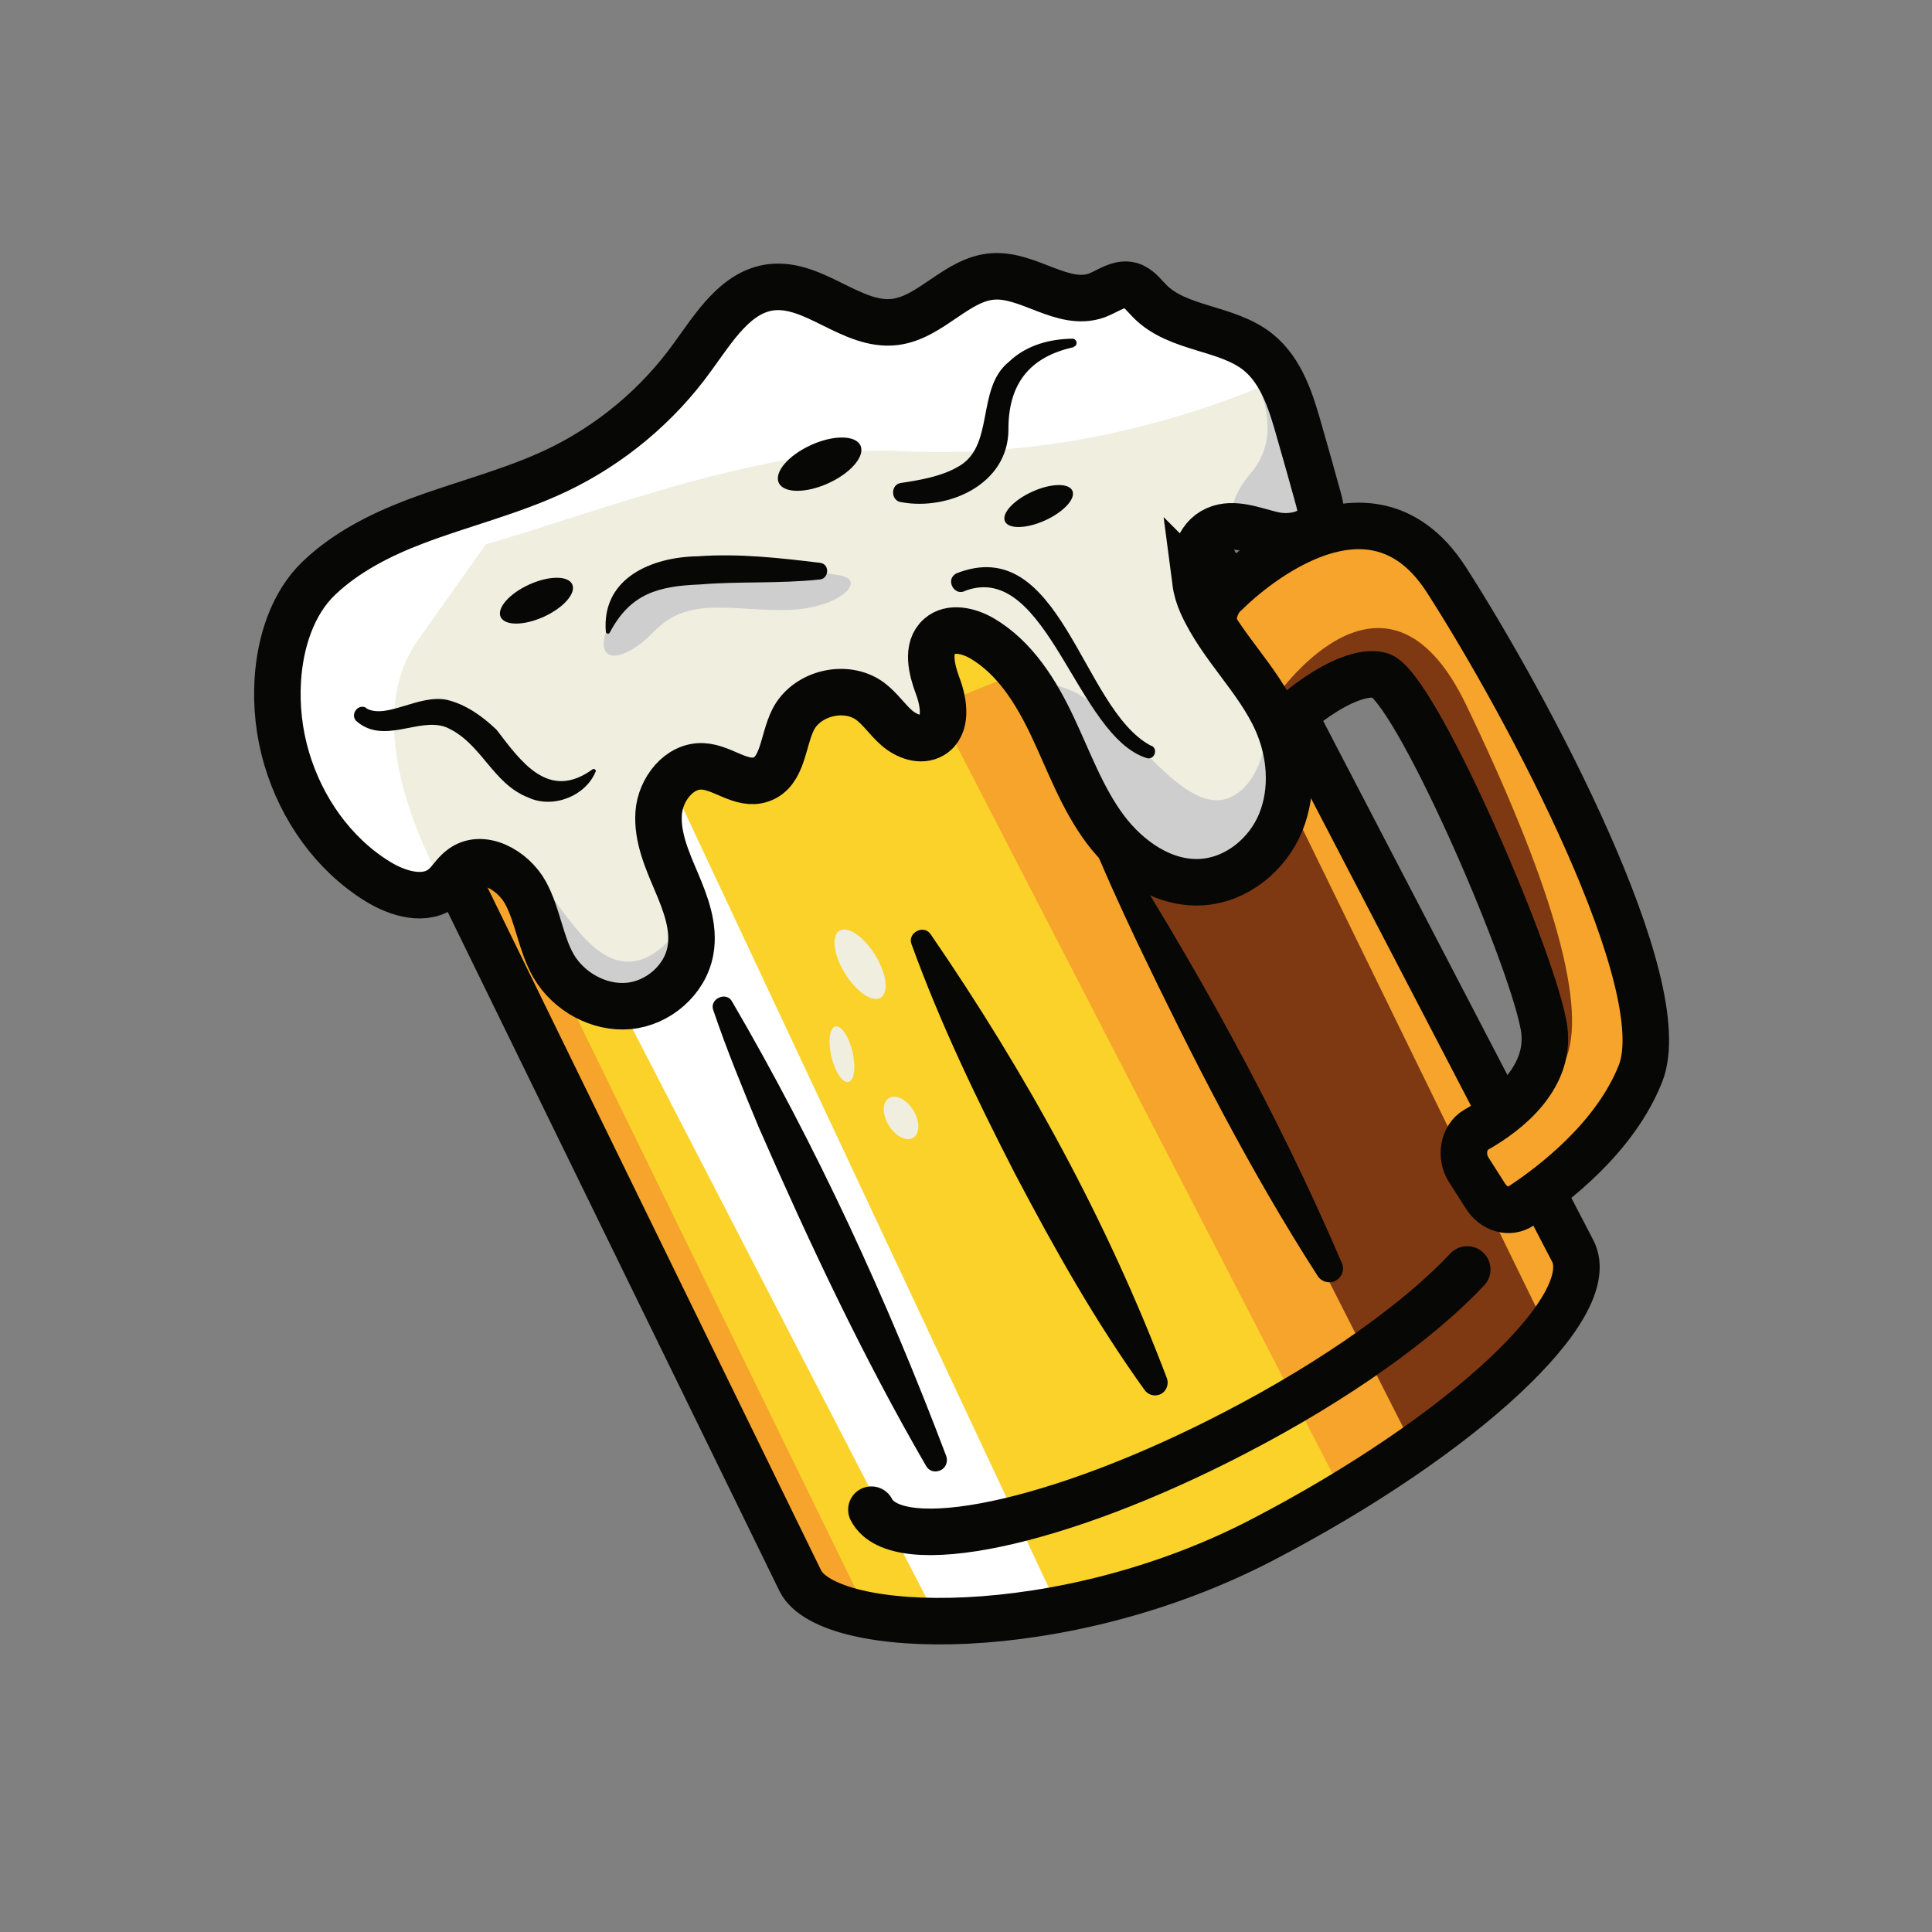 <svg xmlns="http://www.w3.org/2000/svg" width="144" height="144" viewBox="0 0 144 144" fill="none">
    <rect x="0" y="0" width="144" height="144" fill="#808080" stroke="none"/>
    <path d="M33.746 64.791L59.664 117.849C61.814 122.002 79.158 122.539 94.083 114.771C109.009 107.003 119.366 97.354 117.216 93.226L87.805 36.699L33.746 64.791Z" fill="#FAD22A"/>
    <mask id="mask0_4632_16102" style="mask-type:luminance" maskUnits="userSpaceOnUse" x="33" y="36" width="85" height="85">
        <path d="M33.742 64.79L59.66 117.848C61.81 122.001 79.154 122.538 94.079 114.77C109.005 107.002 119.362 97.353 117.213 93.225L87.801 36.698L33.742 64.79Z" fill="white"/>
    </mask>
    <g mask="url(#mask0_4632_16102)">
        <path d="M49.09 56.365L81.921 126.327L73.396 127.524L38.732 60.396L49.09 56.365Z" fill="white"/>
        <path d="M94.718 42.512L128.966 107.417L104.441 119.753L69.777 52.625L94.718 42.512Z" fill="#F6A42B"/>
        <path d="M71.174 40.583L111.211 119.437L122.668 114.185L81.629 30.128L71.174 40.583Z" fill="#7F3912"/>
        <path d="M23.367 67.526L63.405 146.379L74.861 141.152L33.822 57.071L23.367 67.526Z" fill="#F6A42B"/>
    </g>
    <path d="M33.746 64.791L59.664 117.849C61.814 122.002 79.158 122.539 94.083 114.771C109.009 107.003 119.366 97.354 117.216 93.226L87.805 36.699L33.746 64.791Z" stroke="#070706" stroke-width="3.467" stroke-miterlimit="10"/>
    <path d="M109.359 94.617C105.817 98.403 99.612 102.873 92.064 106.782C78.971 113.597 66.83 116.162 64.949 112.522" stroke="#070706" stroke-width="3.467" stroke-linecap="round" stroke-linejoin="round"/>
    <path d="M91.445 44.127C91.445 44.127 101.68 33.672 107.811 43.223C113.943 52.775 124.887 73.392 122.273 80.012C120.392 84.775 115.824 88.268 113.381 89.881C112.502 90.467 111.354 90.149 110.718 89.148L109.473 87.194C108.813 86.168 109.082 84.751 110.01 84.213C112.306 82.919 115.799 80.232 115.042 76.372C113.967 70.705 105.344 50.967 102.853 50.332C100.361 49.697 95.549 53.63 94.694 55.193C93.839 56.756 88.025 46.839 91.445 44.127Z" fill="#F6A42B"/>
    <mask id="mask1_4632_16102" style="mask-type:luminance" maskUnits="userSpaceOnUse" x="90" y="39" width="33" height="52">
        <path d="M91.456 44.127C91.456 44.127 101.692 33.672 107.823 43.224C113.955 52.775 124.898 73.392 122.285 80.012C120.404 84.776 115.836 88.269 113.393 89.881C112.513 90.467 111.365 90.15 110.73 89.148L109.484 87.194C108.825 86.168 109.093 84.751 110.022 84.214C112.318 82.919 115.811 80.232 115.054 76.372C113.979 70.705 105.356 50.967 102.864 50.332C100.373 49.697 95.56 53.63 94.705 55.193C93.85 56.757 88.037 46.839 91.456 44.127Z" fill="white"/>
    </mask>
    <g mask="url(#mask1_4632_16102)">
        <path d="M94.923 52.186C94.923 52.186 103.18 39.85 109.287 52.553C115.394 65.255 118.276 74.587 116.786 78.739C115.296 82.892 100.346 80.132 100.346 80.132L109.36 72.29L103.058 58.977L92.627 51.233" fill="#7F3912"/>
    </g>
    <path d="M91.445 44.127C91.445 44.127 101.68 33.672 107.811 43.223C113.943 52.775 124.887 73.392 122.273 80.012C120.392 84.775 115.824 88.268 113.381 89.881C112.502 90.467 111.354 90.149 110.718 89.148L109.473 87.194C108.813 86.168 109.082 84.751 110.01 84.213C112.306 82.919 115.799 80.232 115.042 76.372C113.967 70.705 105.344 50.967 102.853 50.332C100.361 49.697 95.549 53.63 94.694 55.193C93.839 56.756 88.025 46.839 91.445 44.127Z" stroke="#070706" stroke-width="3.467" stroke-miterlimit="10"/>
    <path d="M89.129 43.393C88.861 41.781 89.227 40.096 90.644 39.46C91.987 38.874 93.502 39.558 94.919 39.876C96.335 40.193 98.314 39.754 98.436 38.288C98.461 37.921 98.363 37.555 98.265 37.188C97.801 35.503 97.337 33.842 96.849 32.156C96.238 29.982 95.529 27.662 93.771 26.245C91.425 24.364 87.786 24.584 85.685 22.434C85.245 21.994 84.854 21.433 84.244 21.262C83.389 21.042 82.583 21.701 81.752 22.019C79.236 22.923 76.695 20.431 74.033 20.602C71.321 20.773 69.416 23.655 66.704 23.997C63.504 24.388 60.72 21.042 57.495 21.408C54.832 21.726 53.22 24.413 51.632 26.587C49.043 30.202 45.501 33.158 41.495 35.063C38.099 36.676 34.411 37.555 30.893 38.898C28.328 39.876 25.788 41.17 23.785 43.076C21.781 44.981 20.878 47.912 20.706 50.673C20.584 52.651 20.804 54.63 21.366 56.535C22.465 60.249 24.81 63.62 28.108 65.672C29.623 66.624 31.748 67.259 33.092 66.087C33.556 65.696 33.873 65.11 34.362 64.743C35.901 63.522 38.246 64.841 39.174 66.551C40.102 68.261 40.298 70.337 41.275 72.023C42.399 73.928 44.646 75.174 46.844 74.979C49.043 74.783 51.071 73.049 51.461 70.85C51.779 69.091 51.095 67.333 50.411 65.72C49.727 64.108 48.97 62.398 49.092 60.615C49.214 58.832 50.631 57.024 52.39 57.122C53.88 57.195 55.272 58.587 56.713 58.099C58.374 57.537 58.326 55.216 59.107 53.653C60.109 51.65 63.04 50.941 64.848 52.261C65.605 52.822 66.143 53.653 66.851 54.264C67.559 54.874 68.634 55.29 69.465 54.801C70.613 54.117 70.369 52.407 69.904 51.161C69.44 49.916 69.025 48.303 70.027 47.424C70.857 46.691 72.201 47.009 73.178 47.57C75.645 49.012 77.233 51.577 78.454 54.166C79.676 56.755 80.653 59.491 82.363 61.788C84.073 64.084 86.735 65.94 89.593 65.745C92.183 65.574 94.479 63.693 95.456 61.299C96.433 58.905 96.213 56.12 95.163 53.751C93.746 50.575 90.986 48.157 89.569 44.981C89.349 44.492 89.178 43.931 89.105 43.369L89.129 43.393Z" fill="#EFEEDF"/>
    <mask id="mask2_4632_16102" style="mask-type:luminance" maskUnits="userSpaceOnUse" x="20" y="20" width="79" height="55">
        <path d="M89.129 43.392C88.861 41.78 89.227 40.095 90.644 39.46C91.987 38.873 93.502 39.557 94.919 39.875C96.335 40.193 98.314 39.753 98.436 38.287C98.461 37.921 98.363 37.554 98.265 37.188C97.801 35.502 97.337 33.841 96.849 32.156C96.238 29.982 95.529 27.661 93.771 26.244C91.425 24.363 87.786 24.583 85.685 22.433C85.245 21.994 84.854 21.432 84.244 21.261C83.389 21.041 82.583 21.701 81.752 22.018C79.236 22.922 76.695 20.43 74.033 20.601C71.321 20.772 69.416 23.655 66.704 23.997C63.504 24.388 60.72 21.041 57.495 21.407C54.832 21.725 53.22 24.412 51.632 26.586C49.043 30.201 45.501 33.157 41.495 35.063C38.099 36.675 34.411 37.554 30.893 38.898C28.328 39.875 25.788 41.17 23.785 43.075C21.781 44.98 20.878 47.912 20.706 50.672C20.584 52.651 20.804 54.629 21.366 56.535C22.465 60.248 24.81 63.619 28.108 65.671C29.623 66.624 31.748 67.259 33.092 66.086C33.556 65.695 33.873 65.109 34.362 64.743C35.901 63.521 38.246 64.84 39.174 66.55C40.102 68.26 40.298 70.337 41.275 72.022C42.399 73.927 44.646 75.173 46.844 74.978C49.043 74.782 51.071 73.048 51.461 70.85C51.779 69.091 51.095 67.332 50.411 65.72C49.727 64.107 48.97 62.398 49.092 60.614C49.214 58.831 50.631 57.023 52.39 57.121C53.88 57.194 55.272 58.587 56.713 58.098C58.374 57.536 58.326 55.216 59.107 53.652C60.109 51.649 63.04 50.941 64.848 52.26C65.605 52.822 66.143 53.652 66.851 54.263C67.559 54.874 68.634 55.289 69.465 54.8C70.613 54.116 70.369 52.406 69.904 51.161C69.44 49.915 69.025 48.303 70.027 47.423C70.857 46.69 72.201 47.008 73.178 47.57C75.645 49.011 77.233 51.576 78.454 54.165C79.676 56.755 80.653 59.491 82.363 61.787C84.073 64.083 86.735 65.939 89.593 65.744C92.183 65.573 94.479 63.692 95.456 61.298C96.433 58.904 96.213 56.12 95.163 53.75C93.746 50.574 90.986 48.156 89.569 44.98C89.349 44.492 89.178 43.93 89.105 43.368L89.129 43.392Z" fill="white"/>
    </mask>
    <g mask="url(#mask2_4632_16102)">
        <path d="M42.155 32.229C42.155 32.229 34.216 43.368 31.114 47.765C24.42 57.268 38.735 77.03 44.109 78.032C49.483 79.033 19.168 71.07 19.168 71.07L15.016 42.953L28.109 36.7L42.179 32.229H42.155Z" fill="white"/>
        <path d="M100.706 25.56C100.706 25.56 86.147 34.598 67.166 33.621C51.703 32.815 29.156 45.737 26.958 40.73C22.732 31.13 37.633 33.475 37.633 33.475L59.716 15.569L90.373 17.401L100.706 25.56Z" fill="white"/>
        <path d="M71.635 51.869C71.635 51.869 75.641 49.573 79.965 51.527C84.288 53.481 88.612 62.031 92.398 59.002C96.185 55.973 94.304 44.785 94.304 44.785L97.602 52.358L98.774 67.357L82.603 68.383L71.659 51.869H71.635Z" fill="#CECECE"/>
        <path d="M51.703 67.404C51.703 67.404 49.7 71.728 46.769 71.679C42.078 71.606 39.489 60.345 36.387 65.523C33.284 70.702 46.793 79.521 46.793 79.521L55.563 71.069L51.703 67.404Z" fill="#CECECE"/>
        <path d="M90.377 23.606C90.377 23.606 97.241 30.593 93.211 35.283C89.18 39.973 94.31 44.761 94.31 44.761L106.524 33.402L90.377 23.606Z" fill="#CECECE"/>
    </g>
    <path d="M89.129 43.393C88.861 41.781 89.227 40.096 90.644 39.46C91.987 38.874 93.502 39.558 94.919 39.876C96.336 40.193 98.314 39.754 98.436 38.288C98.461 37.921 98.363 37.555 98.265 37.188C97.801 35.503 97.337 33.842 96.849 32.156C96.238 29.982 95.529 27.662 93.771 26.245C91.425 24.364 87.786 24.584 85.685 22.434C85.245 21.994 84.854 21.433 84.244 21.262C83.389 21.042 82.583 21.701 81.752 22.019C79.236 22.923 76.695 20.431 74.033 20.602C71.321 20.773 69.416 23.655 66.704 23.997C63.504 24.388 60.72 21.042 57.495 21.408C54.832 21.726 53.22 24.413 51.632 26.587C49.043 30.202 45.501 33.158 41.495 35.063C38.099 36.676 34.411 37.555 30.893 38.898C28.328 39.876 25.788 41.17 23.785 43.076C21.781 44.981 20.878 47.912 20.706 50.673C20.584 52.651 20.804 54.63 21.366 56.535C22.465 60.249 24.81 63.62 28.108 65.672C29.623 66.624 31.748 67.259 33.092 66.087C33.556 65.696 33.873 65.11 34.362 64.743C35.901 63.522 38.246 64.841 39.174 66.551C40.102 68.261 40.298 70.337 41.275 72.023C42.399 73.928 44.646 75.174 46.844 74.979C49.043 74.783 51.071 73.049 51.461 70.85C51.779 69.091 51.095 67.333 50.411 65.72C49.727 64.108 48.97 62.398 49.092 60.615C49.214 58.832 50.631 57.024 52.39 57.122C53.88 57.195 55.272 58.587 56.713 58.099C58.374 57.537 58.326 55.216 59.107 53.653C60.109 51.65 63.04 50.941 64.848 52.261C65.605 52.822 66.143 53.653 66.851 54.264C67.559 54.874 68.634 55.29 69.465 54.801C70.613 54.117 70.369 52.407 69.904 51.161C69.44 49.916 69.025 48.303 70.027 47.424C70.857 46.691 72.201 47.009 73.178 47.57C75.645 49.012 77.233 51.577 78.454 54.166C79.676 56.755 80.653 59.491 82.363 61.788C84.073 64.084 86.735 65.94 89.593 65.745C92.183 65.574 94.479 63.693 95.456 61.299C96.433 58.905 96.213 56.12 95.163 53.751C93.746 50.575 90.986 48.157 89.569 44.981C89.349 44.492 89.178 43.931 89.105 43.369L89.129 43.393Z" stroke="#070706" stroke-width="3.467" stroke-miterlimit="10"/>
    <path d="M80.024 25.879C76.751 26.587 75.139 28.615 75.163 32.035C75.139 36.114 70.668 38.068 67.2 37.433C66.369 37.36 66.345 36.09 67.175 35.992C68.69 35.772 70.18 35.479 71.304 34.844C74.21 33.378 72.696 28.981 75.188 26.978C76.531 25.683 78.314 25.268 79.927 25.244C80.293 25.244 80.366 25.781 80 25.854L80.024 25.879Z" fill="#070706"/>
    <path d="M27.308 52.799C28.822 53.629 31.216 51.724 33.317 52.163C34.734 52.505 35.955 53.385 37.006 54.386C38.813 56.731 40.865 59.736 44.163 57.342C44.285 57.245 44.481 57.416 44.383 57.538C43.626 59.345 41.207 60.298 39.375 59.443C36.664 58.393 35.882 55.315 33.219 54.191C31.216 53.458 28.651 55.486 26.624 53.8C26.038 53.361 26.624 52.408 27.283 52.75L27.308 52.799Z" fill="#070706"/>
    <path d="M63.243 80.644C63.676 80.542 63.808 79.533 63.538 78.391C63.268 77.248 62.698 76.406 62.265 76.508C61.832 76.61 61.699 77.619 61.969 78.762C62.239 79.904 62.809 80.747 63.243 80.644Z" fill="#EFEEDF"/>
    <path d="M40.53 45.971C42.004 45.301 42.954 44.219 42.652 43.556C42.35 42.893 40.911 42.899 39.438 43.57C37.964 44.241 37.014 45.322 37.316 45.985C37.618 46.648 39.057 46.642 40.53 45.971Z" fill="#070706"/>
    <path d="M61.738 36.019C63.42 35.253 64.494 33.996 64.136 33.21C63.779 32.424 62.125 32.407 60.443 33.173C58.76 33.939 57.686 35.196 58.044 35.982C58.402 36.768 60.055 36.785 61.738 36.019Z" fill="#070706"/>
    <path d="M77.902 38.785C79.289 38.153 80.197 37.163 79.928 36.574C79.66 35.984 78.318 36.019 76.93 36.65C75.543 37.282 74.635 38.271 74.904 38.861C75.172 39.45 76.514 39.416 77.902 38.785Z" fill="#070706"/>
    <path d="M54.558 74.638C60.86 85.435 66.112 96.843 70.534 108.544C70.68 108.983 70.461 109.472 70.021 109.618C69.63 109.765 69.215 109.618 69.019 109.252C64.305 101.117 60.323 92.641 56.561 84.042C55.364 81.16 54.167 78.253 53.166 75.297C52.848 74.467 54.118 73.856 54.558 74.638Z" fill="#070706"/>
    <path d="M69.362 69.629C76.471 79.986 82.504 90.954 86.975 102.728C87.146 103.217 86.901 103.779 86.413 103.95C85.998 104.096 85.558 103.95 85.314 103.608C81.625 98.478 78.571 93.031 75.665 87.51C72.806 81.94 70.095 76.322 67.945 70.386C67.603 69.531 68.849 68.871 69.362 69.629Z" fill="#070706"/>
    <path d="M82.239 61.152C88.981 71.681 95.088 82.649 100.023 94.154C100.242 94.692 99.974 95.278 99.461 95.498C98.997 95.693 98.459 95.498 98.215 95.107C93.134 87.217 88.883 78.838 84.828 70.386C83.485 67.552 82.19 64.719 81.018 61.787C80.7 61.054 81.799 60.444 82.239 61.152Z" fill="#070706"/>
    <path d="M71.228 42.757C79.07 39.606 80.584 52.772 85.739 55.557C86.349 55.704 86.105 56.656 85.494 56.51C80.242 54.922 78.068 41.78 71.961 44.027C71.155 44.491 70.422 43.221 71.253 42.757H71.228Z" fill="#070706"/>
    <path d="M62.821 42.955C64.482 43.321 62.528 45.471 58.302 45.471C54.076 45.471 51.242 44.469 48.677 47.132C46.112 49.794 43.279 49.672 46.308 44.762C49.337 39.852 58.009 42.393 59.547 42.49C61.087 42.588 62.821 42.93 62.821 42.93V42.955Z" fill="#CECECE"/>
    <path d="M61.032 43.197C58.051 43.514 55.071 43.319 52.164 43.563C49.086 43.685 46.986 44.223 45.447 47.154C45.373 47.301 45.154 47.227 45.154 47.081C44.836 43.05 48.622 41.511 52.018 41.462C55.071 41.242 58.125 41.584 61.129 41.951C61.887 42.049 61.789 43.197 61.032 43.197Z" fill="#070706"/>
    <path d="M65.646 74.359C66.266 73.975 66.077 72.549 65.225 71.172C64.374 69.795 63.181 68.99 62.561 69.373C61.942 69.757 62.13 71.183 62.982 72.56C63.834 73.937 65.027 74.742 65.646 74.359Z" fill="#EFEEDF"/>
    <path d="M68.073 84.797C68.578 84.484 68.579 83.571 68.075 82.756C67.571 81.942 66.753 81.535 66.248 81.847C65.743 82.159 65.743 83.073 66.247 83.887C66.751 84.702 67.569 85.109 68.073 84.797Z" fill="#EFEEDF"/>
</svg>